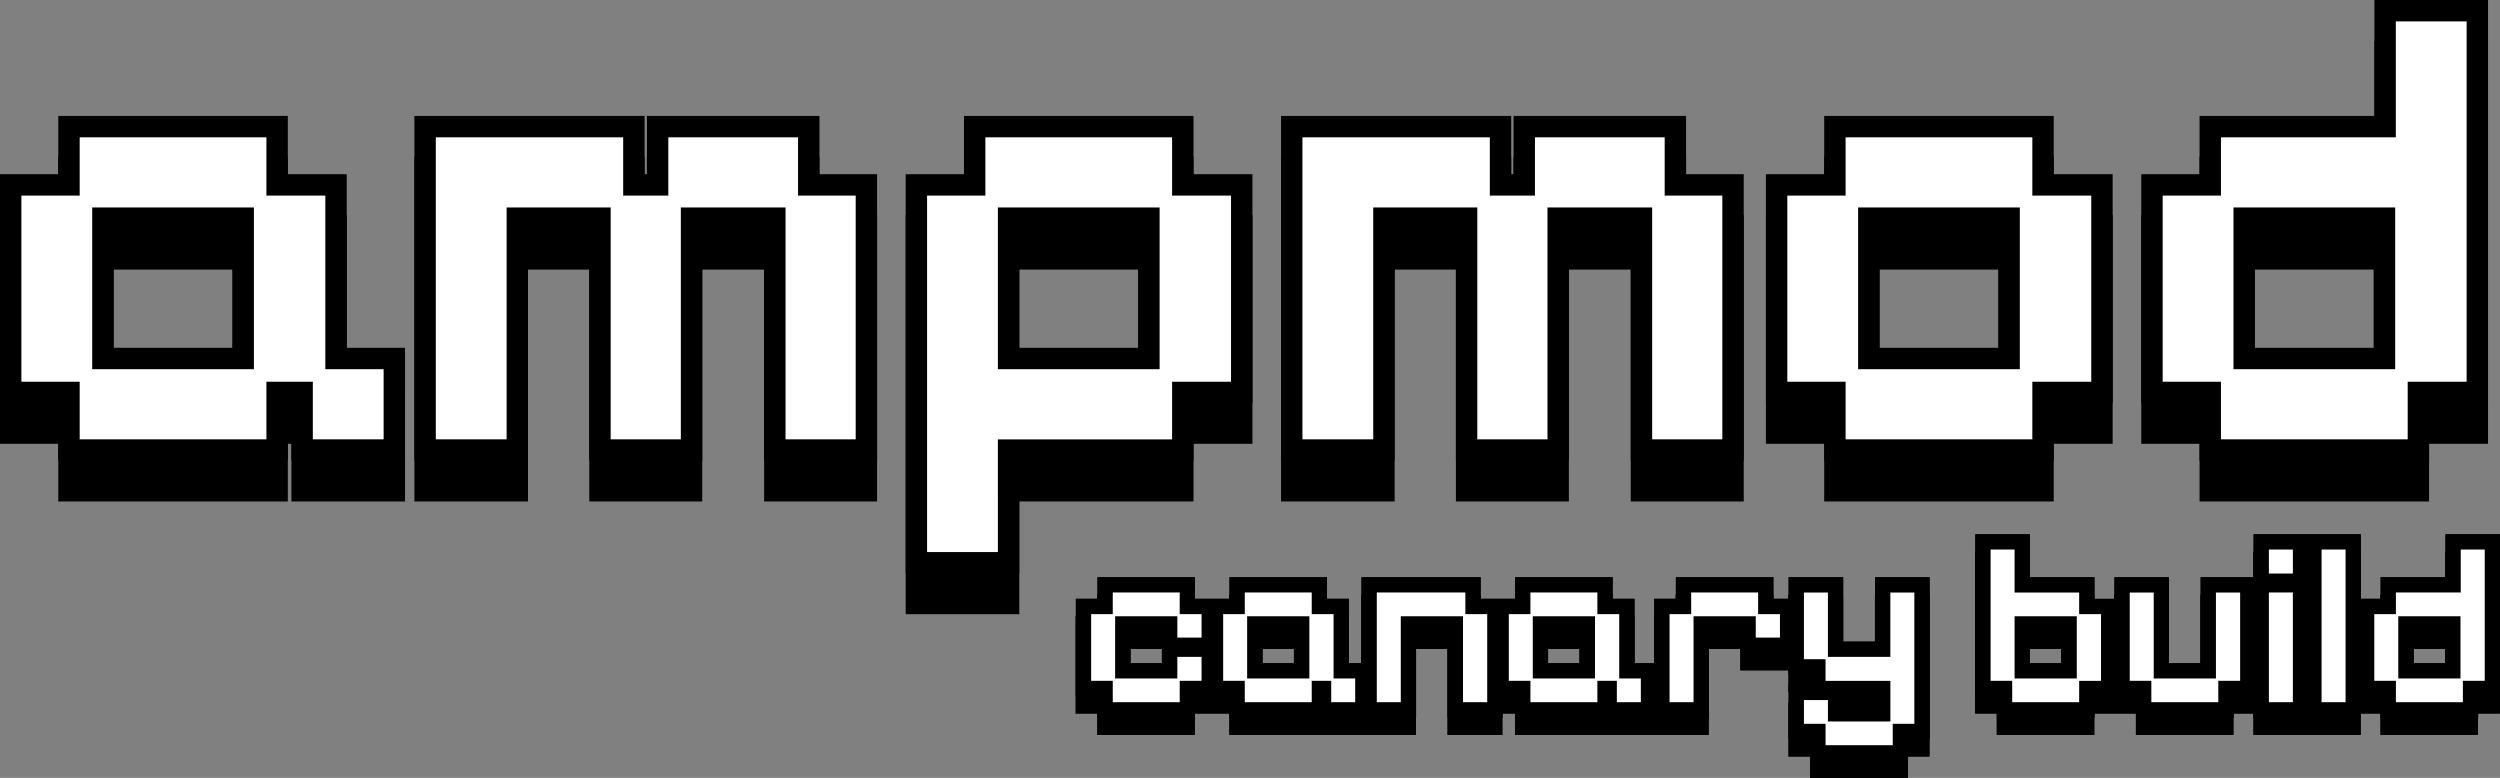<svg version="1.1" xmlns="http://www.w3.org/2000/svg" xmlns:xlink="http://www.w3.org/1999/xlink" width="204.501" height="63.631" viewBox="0,0,204.501,63.631"><rect x="0" y="0" width="204.501" height="63.631" fill="#808080" stroke="none"/><g transform="translate(-140.74,-156.004)"><g fill="#ffffff" fill-rule="evenodd" stroke-linecap="round" stroke-miterlimit="10"><path d="M295.557,218.385h-5.497v-1.748h-1.768v-1.942h1.962v1.748h5.108v-3.321h-5.303v-1.768h-1.768v-5.458h1.962v5.264h5.108v-5.264h1.962v10.741h-1.768zM237.229,214.87h-5.477v-1.748h-1.768v-5.458h1.768v-1.768h5.477v1.768h1.787v1.923h-1.981v-1.748h-5.089v5.089h5.089v-1.768h1.981v1.962h-1.787zM255.312,214.87h-1.962v-8.974h7.245v1.768h1.787v7.206h-1.981v-7.031h-5.089zM322.186,214.87h-5.477v-1.748h-1.768v-7.225h1.962v7.031h5.089v-7.031h1.981v7.225h-1.787zM248.028,214.87h-5.477v-1.748h-1.768v-5.458h1.768v-1.768h5.477v1.768h1.787v5.264h1.768v1.942h-1.962v-1.748h-1.593zM271.394,214.87h-5.477v-1.748h-1.768v-5.458h1.768v-1.768h5.477v1.768h1.787v5.264h1.768v1.942h-1.962v-1.748h-1.593zM310.804,214.87h-5.477v-1.748h-1.768v-10.741h1.962v3.516h5.283v1.768h1.787v5.458h-1.787zM342.192,214.87h-5.477v-1.748h-1.768v-5.458h1.768v-1.768h5.303v-3.516h1.962v10.741h-1.787zM279.261,214.87h-1.962v-7.206h1.768v-1.768h5.477v1.768h1.787v1.923h-1.981v-1.748h-5.089zM332.597,214.87h-1.962v-12.489h1.962zM328.285,214.87h-1.962v-8.974h1.962zM242.745,207.838v5.089h5.089v-5.089zM266.111,207.838v5.089h5.089v-5.089zM305.521,207.838v5.089h5.089v-5.089zM336.909,207.838v5.089h5.089v-5.089zM328.285,204.342h-1.962v-1.962h1.962z" stroke="#000000" stroke-width="2.5"/><path d="M295.557,218.385h-5.497v-1.748h-1.768v-1.942h1.962v1.748h5.108v-3.321h-5.303v-1.768h-1.768v-5.458h1.962v5.264h5.108v-5.264h1.962v10.741h-1.768zM237.229,214.87h-5.477v-1.748h-1.768v-5.458h1.768v-1.768h5.477v1.768h1.787v1.923h-1.981v-1.748h-5.089v5.089h5.089v-1.768h1.981v1.962h-1.787zM255.312,214.87h-1.962v-8.974h7.245v1.768h1.787v7.206h-1.981v-7.031h-5.089zM322.186,214.87h-5.477v-1.748h-1.768v-7.225h1.962v7.031h5.089v-7.031h1.981v7.225h-1.787zM248.028,214.87h-5.477v-1.748h-1.768v-5.458h1.768v-1.768h5.477v1.768h1.787v5.264h1.768v1.942h-1.962v-1.748h-1.593zM271.394,214.87h-5.477v-1.748h-1.768v-5.458h1.768v-1.768h5.477v1.768h1.787v5.264h1.768v1.942h-1.962v-1.748h-1.593zM310.804,214.87h-5.477v-1.748h-1.768v-10.741h1.962v3.516h5.283v1.768h1.787v5.458h-1.787zM342.192,214.87h-5.477v-1.748h-1.768v-5.458h1.768v-1.768h5.303v-3.516h1.962v10.741h-1.787zM279.261,214.87h-1.962v-7.206h1.768v-1.768h5.477v1.768h1.787v1.923h-1.981v-1.748h-5.089zM332.597,214.87h-1.962v-12.489h1.962zM328.285,214.87h-1.962v-8.974h1.962zM242.745,207.838v5.089h5.089v-5.089zM266.111,207.838v5.089h5.089v-5.089zM305.521,207.838v5.089h5.089v-5.089zM336.909,207.838v5.089h5.089v-5.089zM328.285,204.342h-1.962v-1.962h1.962z" stroke="#000000" stroke-width="2.5"/><path d="M295.568,216.96h-5.497v-1.748h-1.768v-1.942h1.962v1.748h5.108v-3.321h-5.303v-1.768h-1.768v-5.458h1.962v5.264h5.108v-5.264h1.962v10.741h-1.768zM237.241,213.444h-5.477v-1.748h-1.768v-5.458h1.768v-1.768h5.477v1.768h1.787v1.923h-1.981v-1.748h-5.089v5.089h5.089v-1.768h1.981v1.962h-1.787zM255.324,213.444h-1.962v-8.974h7.245v1.768h1.787v7.206h-1.981v-7.031h-5.089zM322.198,213.444h-5.477v-1.748h-1.768v-7.225h1.962v7.031h5.089v-7.031h1.981v7.225h-1.787zM248.04,213.444h-5.477v-1.748h-1.768v-5.458h1.768v-1.768h5.477v1.768h1.787v5.264h1.768v1.942h-1.962v-1.748h-1.593zM271.406,213.444h-5.477v-1.748h-1.768v-5.458h1.768v-1.768h5.477v1.768h1.787v5.264h1.768v1.942h-1.962v-1.748h-1.593zM310.816,213.444h-5.477v-1.748h-1.768v-10.741h1.962v3.516h5.283v1.768h1.787v5.458h-1.787zM342.204,213.444h-5.477v-1.748h-1.768v-5.458h1.768v-1.768h5.303v-3.516h1.962v10.741h-1.787zM279.272,213.444h-1.962v-7.206h1.768v-1.768h5.477v1.768h1.787v1.923h-1.981v-1.748h-5.089zM332.608,213.444h-1.962v-12.489h1.962zM328.297,213.444h-1.962v-8.974h1.962zM242.757,206.413v5.089h5.089v-5.089zM266.123,206.413v5.089h5.089v-5.089zM305.533,206.413v5.089h5.089v-5.089zM336.92,206.413v5.089h5.089v-5.089zM328.297,202.917h-1.962v-1.962h1.962z" stroke="#000000" stroke-width="2.5"/><path d="M295.568,216.96h-5.497v-1.748h-1.768v-1.942h1.962v1.748h5.108v-3.321h-5.303v-1.768h-1.768v-5.458h1.962v5.264h5.108v-5.264h1.962v10.741h-1.768zM237.241,213.444h-5.477v-1.748h-1.768v-5.458h1.768v-1.768h5.477v1.768h1.787v1.923h-1.981v-1.748h-5.089v5.089h5.089v-1.768h1.981v1.962h-1.787zM255.324,213.444h-1.962v-8.974h7.245v1.768h1.787v7.206h-1.981v-7.031h-5.089zM322.198,213.444h-5.477v-1.748h-1.768v-7.225h1.962v7.031h5.089v-7.031h1.981v7.225h-1.787zM248.04,213.444h-5.477v-1.748h-1.768v-5.458h1.768v-1.768h5.477v1.768h1.787v5.264h1.768v1.942h-1.962v-1.748h-1.593zM271.406,213.444h-5.477v-1.748h-1.768v-5.458h1.768v-1.768h5.477v1.768h1.787v5.264h1.768v1.942h-1.962v-1.748h-1.593zM310.816,213.444h-5.477v-1.748h-1.768v-10.741h1.962v3.516h5.283v1.768h1.787v5.458h-1.787zM342.204,213.444h-5.477v-1.748h-1.768v-5.458h1.768v-1.768h5.303v-3.516h1.962v10.741h-1.787zM279.272,213.444h-1.962v-7.206h1.768v-1.768h5.477v1.768h1.787v1.923h-1.981v-1.748h-5.089zM332.608,213.444h-1.962v-12.489h1.962zM328.297,213.444h-1.962v-8.974h1.962zM242.757,206.413v5.089h5.089v-5.089zM266.123,206.413v5.089h5.089v-5.089zM305.533,206.413v5.089h5.089v-5.089zM336.92,206.413v5.089h5.089v-5.089zM328.297,202.917h-1.962v-1.962h1.962z" stroke="#000000" stroke-width="2.5"/><path d="M295.568,216.96h-5.497v-1.748h-1.768v-1.942h1.962v1.748h5.108v-3.321h-5.303v-1.768h-1.768v-5.458h1.962v5.264h5.108v-5.264h1.962v10.741h-1.768zM237.241,213.444h-5.477v-1.748h-1.768v-5.458h1.768v-1.768h5.477v1.768h1.787v1.923h-1.981v-1.748h-5.089v5.089h5.089v-1.768h1.981v1.962h-1.787zM255.324,213.444h-1.962v-8.974h7.245v1.768h1.787v7.206h-1.981v-7.031h-5.089zM322.198,213.444h-5.477v-1.748h-1.768v-7.225h1.962v7.031h5.089v-7.031h1.981v7.225h-1.787zM248.04,213.444h-5.477v-1.748h-1.768v-5.458h1.768v-1.768h5.477v1.768h1.787v5.264h1.768v1.942h-1.962v-1.748h-1.593zM271.406,213.444h-5.477v-1.748h-1.768v-5.458h1.768v-1.768h5.477v1.768h1.787v5.264h1.768v1.942h-1.962v-1.748h-1.593zM310.816,213.444h-5.477v-1.748h-1.768v-10.741h1.962v3.516h5.283v1.768h1.787v5.458h-1.787zM342.204,213.444h-5.477v-1.748h-1.768v-5.458h1.768v-1.768h5.303v-3.516h1.962v10.741h-1.787zM279.272,213.444h-1.962v-7.206h1.768v-1.768h5.477v1.768h1.787v1.923h-1.981v-1.748h-5.089zM332.608,213.444h-1.962v-12.489h1.962zM328.297,213.444h-1.962v-8.974h1.962zM242.757,206.413v5.089h5.089v-5.089zM266.123,206.413v5.089h5.089v-5.089zM305.533,206.413v5.089h5.089v-5.089zM336.92,206.413v5.089h5.089v-5.089zM328.297,202.917h-1.962v-1.962h1.962z" stroke="#000000" stroke-width="0"/><path d="M181.931,195.024h-5.292v-24.207h14.828v4.768h4.192v-4.768h10.112v4.768h4.716v19.439h-5.24v-18.967h-9.064v18.967h-5.24v-18.967h-9.012zM252.822,195.024h-5.292v-24.207h14.828v4.768h4.192v-4.768h10.112v4.768h4.716v19.439h-5.24v-18.967h-9.064v18.967h-5.24v-18.967h-9.012zM162.283,195.024h-14.775v-4.716h-4.768v-14.723h4.768v-4.768h14.775v4.768h4.82v14.199h4.768v5.24h-5.292v-4.716h-4.296zM337.44,195.024h-14.775v-4.716h-4.768v-14.723h4.768v-4.768h14.304v-9.484h5.292v28.975h-4.82zM222.118,204.246h-5.292v-28.66h4.768v-4.768h14.775v4.768h4.82v14.723h-4.82v4.716h-14.252zM306.736,195.024h-14.775v-4.716h-4.768v-14.723h4.768v-4.768h14.775v4.768h4.82v14.723h-4.82zM148.032,176.057v13.728h13.728v-13.728zM222.118,176.057v13.728h13.728v-13.728zM292.485,176.057v13.728h13.728v-13.728zM323.189,176.057v13.728h13.728v-13.728z" stroke="#000000" stroke-width="4"/><path d="M181.931,191.694h-5.292v-24.207h14.828v4.768h4.192v-4.768h10.112v4.768h4.716v19.439h-5.24v-18.967h-9.064v18.967h-5.24v-18.967h-9.012zM252.822,191.694h-5.292v-24.207h14.828v4.768h4.192v-4.768h10.112v4.768h4.716v19.439h-5.24v-18.967h-9.064v18.967h-5.24v-18.967h-9.012zM162.283,191.694h-14.775v-4.716h-4.768v-14.723h4.768v-4.768h14.775v4.768h4.82v14.199h4.768v5.24h-5.292v-4.716h-4.296zM337.44,191.694h-14.775v-4.716h-4.768v-14.723h4.768v-4.768h14.304v-9.484h5.292v28.975h-4.82zM222.118,200.916h-5.292v-28.66h4.768v-4.768h14.775v4.768h4.82v14.723h-4.82v4.716h-14.252zM306.736,191.694h-14.775v-4.716h-4.768v-14.723h4.768v-4.768h14.775v4.768h4.82v14.723h-4.82zM148.032,172.727v13.728h13.728v-13.728zM222.118,172.727v13.728h13.728v-13.728zM292.485,172.727v13.728h13.728v-13.728zM323.189,172.727v13.728h13.728v-13.728z" stroke="#000000" stroke-width="4"/><path d="M181.931,191.694h-5.292v-24.207h14.828v4.768h4.192v-4.768h10.112v4.768h4.716v19.439h-5.24v-18.967h-9.064v18.967h-5.24v-18.967h-9.012zM252.822,191.694h-5.292v-24.207h14.828v4.768h4.192v-4.768h10.112v4.768h4.716v19.439h-5.24v-18.967h-9.064v18.967h-5.24v-18.967h-9.012zM162.283,191.694h-14.775v-4.716h-4.768v-14.723h4.768v-4.768h14.775v4.768h4.82v14.199h4.768v5.24h-5.292v-4.716h-4.296zM337.44,191.694h-14.775v-4.716h-4.768v-14.723h4.768v-4.768h14.304v-9.484h5.292v28.975h-4.82zM222.118,200.916h-5.292v-28.66h4.768v-4.768h14.775v4.768h4.82v14.723h-4.82v4.716h-14.252zM306.736,191.694h-14.775v-4.716h-4.768v-14.723h4.768v-4.768h14.775v4.768h4.82v14.723h-4.82zM148.032,172.727v13.728h13.728v-13.728zM222.118,172.727v13.728h13.728v-13.728zM292.485,172.727v13.728h13.728v-13.728zM323.189,172.727v13.728h13.728v-13.728z" stroke="#ffffff" stroke-width="0.5"/></g></g></svg><!--rotationCenter:99.260355:23.995935000000003-->
